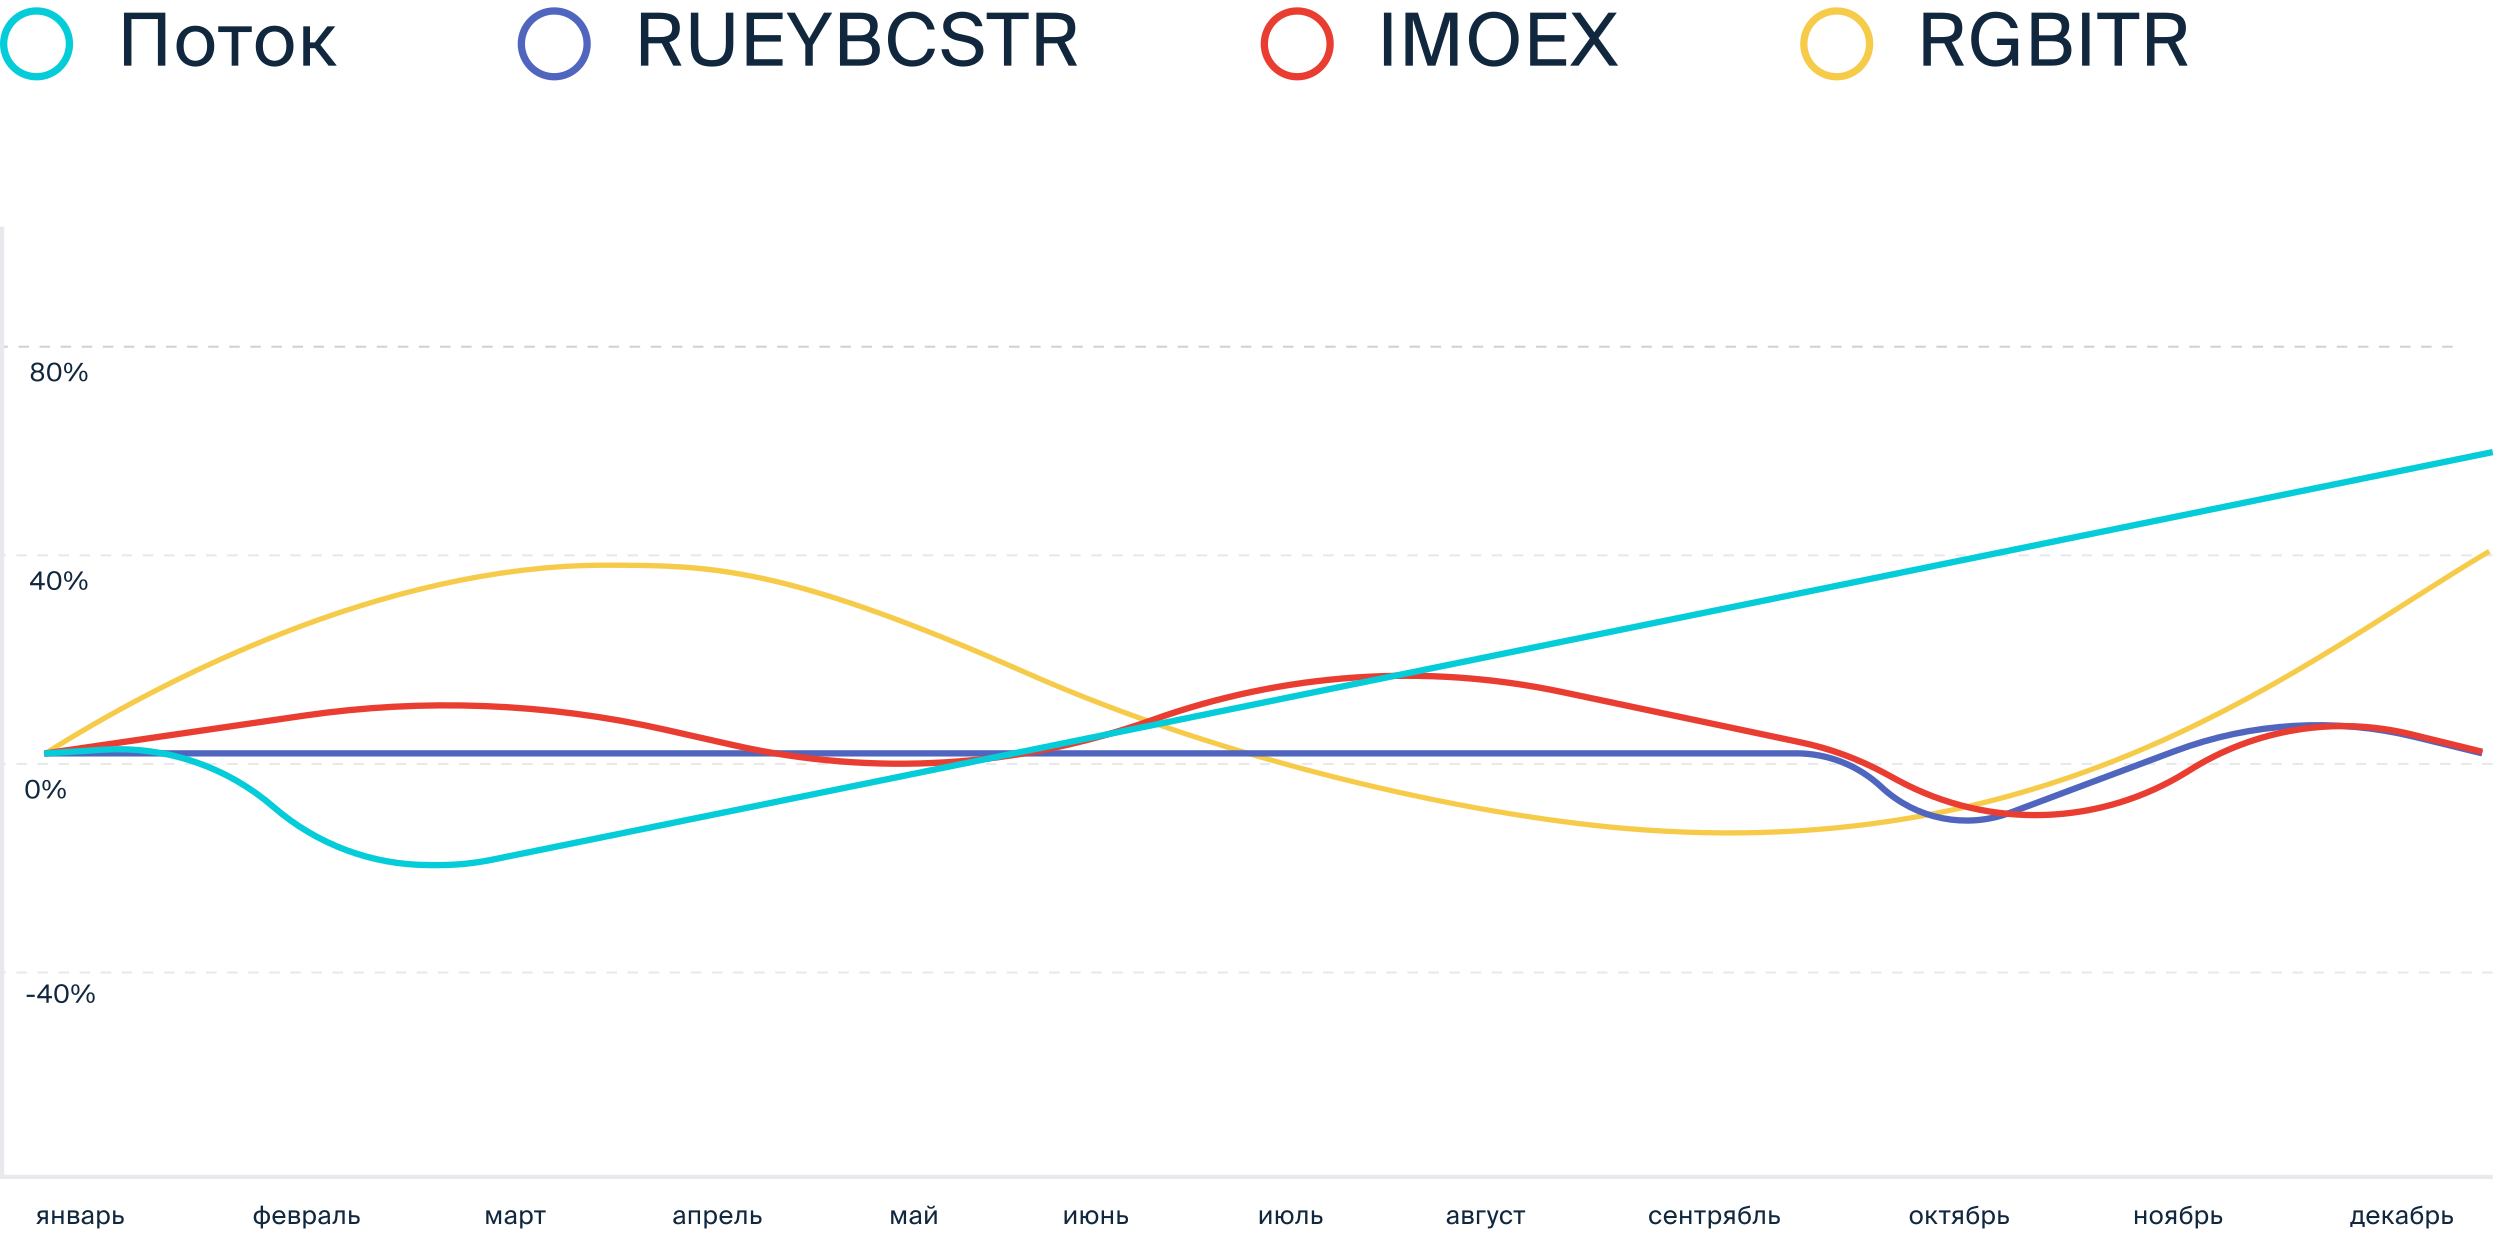 <svg width="344" height="170" viewBox="0 0 344 170" fill="none" xmlns="http://www.w3.org/2000/svg">
<circle cx="5.029" cy="6.035" r="4.526" stroke="#04CCD9" stroke-width="1.006"/>
<path d="M22.753 9.032V1.74H17.059V9.032H18.085V2.625H21.727V9.032H22.753ZM25.265 6.347C25.265 4.868 26.05 4.335 26.885 4.335C27.72 4.335 28.504 4.898 28.504 6.347C28.504 7.735 27.72 8.358 26.885 8.358C26.05 8.358 25.265 7.795 25.265 6.347ZM26.885 3.53C25.628 3.53 24.29 4.385 24.29 6.347C24.29 8.308 25.628 9.163 26.885 9.163C28.142 9.163 29.48 8.308 29.48 6.347C29.48 4.385 28.142 3.53 26.885 3.53ZM34.643 4.415V3.621H30.026V4.415H31.877V9.032H32.792V4.415H34.643ZM36.168 6.347C36.168 4.868 36.953 4.335 37.788 4.335C38.623 4.335 39.407 4.898 39.407 6.347C39.407 7.735 38.623 8.358 37.788 8.358C36.953 8.358 36.168 7.795 36.168 6.347ZM37.788 3.53C36.531 3.53 35.193 4.385 35.193 6.347C35.193 8.308 36.531 9.163 37.788 9.163C39.045 9.163 40.383 8.308 40.383 6.347C40.383 4.385 39.045 3.53 37.788 3.53ZM45.209 9.032H46.346L44.093 6.176L46.135 3.621H45.049L43.329 5.834H42.655V3.621H41.729V9.032H42.655V6.628H43.349L45.209 9.032Z" fill="#10273D"/>
<circle cx="76.264" cy="6.035" r="4.526" stroke="#4F65BE" stroke-width="1.006"/>
<path d="M92.639 9.032H93.786L92.096 5.793C92.991 5.552 93.544 4.999 93.544 3.842C93.544 2.092 92.277 1.74 90.507 1.74H88.193V9.032H89.219V5.964H90.507C90.698 5.964 90.869 5.964 91.06 5.954L92.639 9.032ZM90.587 2.605C91.663 2.605 92.488 2.736 92.488 3.862C92.488 4.989 91.663 5.099 90.587 5.099H89.219V2.605H90.587ZM95.061 1.74V6.065C95.061 8.338 95.947 9.163 97.968 9.163C100.091 9.163 100.906 8.117 100.906 5.984V1.74H99.88V6.065C99.88 7.503 99.367 8.278 97.968 8.278C96.6 8.278 96.088 7.614 96.088 6.176V1.74H95.061ZM102.731 9.032H107.68V8.147H103.757V5.723H107.448V4.838H103.757V2.625H107.68V1.74H102.731V9.032ZM108.236 1.74L110.811 6.186V9.032H111.837V6.206L114.512 1.74H113.386L111.354 5.3L109.362 1.74H108.236ZM115.579 9.032H118.455C119.914 9.032 121.071 8.429 121.071 6.88C121.071 5.984 120.658 5.441 119.964 5.15C120.477 4.858 120.769 4.234 120.769 3.54C120.769 2.092 119.562 1.74 118.204 1.74H115.579V9.032ZM116.605 5.673H118.405C119.502 5.673 120.014 6.035 120.014 6.89C120.014 7.725 119.512 8.167 118.465 8.167H116.605V5.673ZM116.605 2.605H118.365C119.18 2.605 119.733 2.927 119.733 3.681C119.733 4.536 119.21 4.858 118.365 4.858H116.605V2.605ZM127.658 6.709C127.426 7.644 126.722 8.298 125.556 8.298C124.198 8.298 123.232 7.222 123.232 5.371C123.232 3.48 124.238 2.474 125.525 2.474C126.682 2.474 127.406 3.148 127.618 4.063H128.613C128.292 2.504 127.084 1.609 125.576 1.609C123.524 1.609 122.186 3.118 122.186 5.371C122.186 7.584 123.403 9.163 125.495 9.163C127.074 9.163 128.332 8.318 128.654 6.709H127.658ZM129.785 3.601C129.785 4.808 130.781 5.371 131.787 5.592L132.692 5.783C133.597 5.995 134.261 6.296 134.261 7.071C134.261 7.795 133.647 8.298 132.561 8.298C131.435 8.298 130.74 7.775 130.549 6.769H129.543C129.735 8.217 130.821 9.163 132.541 9.163C133.989 9.163 135.317 8.399 135.317 6.98C135.317 5.512 133.979 5.089 132.863 4.848L132.018 4.657C131.334 4.506 130.831 4.184 130.831 3.54C130.831 2.725 131.817 2.474 132.38 2.474C133.104 2.474 133.949 2.766 134.191 3.601H135.186C134.895 2.202 133.738 1.609 132.42 1.609C131.243 1.609 129.785 2.202 129.785 3.601ZM138.142 9.032H139.168V2.625H141.542V1.74H135.768V2.625H138.142V9.032ZM147.056 9.032H148.203L146.513 5.793C147.408 5.552 147.962 4.999 147.962 3.842C147.962 2.092 146.694 1.74 144.924 1.74H142.61V9.032H143.636V5.964H144.924C145.115 5.964 145.286 5.964 145.477 5.954L147.056 9.032ZM145.004 2.605C146.081 2.605 146.906 2.736 146.906 3.862C146.906 4.989 146.081 5.099 145.004 5.099H143.636V2.605H145.004Z" fill="#10273D"/>
<circle cx="178.499" cy="6.035" r="4.526" stroke="#EA3D31" stroke-width="1.006"/>
<path d="M191.454 1.74H190.428V9.032H191.454V1.74ZM197.513 9.032L199.525 2.675V9.032H200.551V1.74H198.831L196.97 7.815L195.109 1.74H193.389V9.032H194.415V2.675L196.427 9.032H197.513ZM203.174 5.381C203.174 3.5 204.22 2.474 205.548 2.474C206.876 2.474 207.922 3.5 207.922 5.381C207.922 7.262 206.876 8.298 205.548 8.298C204.22 8.298 203.174 7.262 203.174 5.381ZM208.968 5.381C208.968 3.178 207.65 1.609 205.548 1.609C203.446 1.609 202.128 3.178 202.128 5.381C202.128 7.584 203.446 9.163 205.548 9.163C207.65 9.163 208.968 7.584 208.968 5.381ZM210.55 9.032H215.499V8.147H211.576V5.723H215.267V4.838H211.576V2.625H215.499V1.74H210.55V9.032ZM216.055 9.032H217.211L219.334 6.085L221.446 9.032H222.653L219.947 5.24L222.472 1.74H221.315L219.374 4.435L217.453 1.74H216.236L218.76 5.28L216.055 9.032Z" fill="#10273D"/>
<circle cx="252.733" cy="6.035" r="4.526" stroke="#F7CB4A" stroke-width="1.006"/>
<path d="M269.109 9.032H270.255L268.565 5.793C269.461 5.552 270.014 4.999 270.014 3.842C270.014 2.092 268.746 1.74 266.976 1.74H264.663V9.032H265.689V5.964H266.976C267.167 5.964 267.338 5.964 267.529 5.954L269.109 9.032ZM267.057 2.605C268.133 2.605 268.958 2.736 268.958 3.862C268.958 4.989 268.133 5.099 267.057 5.099H265.689V2.605H267.057ZM274.63 1.609C272.578 1.609 271.24 3.118 271.24 5.371C271.24 7.584 272.447 9.163 274.54 9.163C275.515 9.163 276.37 8.871 276.843 8.117L276.893 9.032H277.698V5.311H274.801V6.196H276.732V6.387C276.732 7.896 275.546 8.298 274.58 8.298C273.242 8.298 272.287 7.222 272.287 5.371C272.287 3.48 273.292 2.474 274.58 2.474C275.747 2.474 276.411 3.047 276.652 3.862H277.648C277.346 2.454 276.139 1.609 274.63 1.609ZM279.534 9.032H282.411C283.869 9.032 285.026 8.429 285.026 6.88C285.026 5.984 284.614 5.441 283.92 5.15C284.433 4.858 284.724 4.234 284.724 3.54C284.724 2.092 283.517 1.74 282.159 1.74H279.534V9.032ZM280.56 5.673H282.361C283.457 5.673 283.97 6.035 283.97 6.89C283.97 7.725 283.467 8.167 282.421 8.167H280.56V5.673ZM280.56 2.605H282.32C283.135 2.605 283.688 2.927 283.688 3.681C283.688 4.536 283.165 4.858 282.32 4.858H280.56V2.605ZM287.519 1.74H286.493V9.032H287.519V1.74ZM290.964 9.032H291.99V2.625H294.363V1.74H288.59V2.625H290.964V9.032ZM299.878 9.032H301.025L299.335 5.793C300.23 5.552 300.783 4.999 300.783 3.842C300.783 2.092 299.516 1.74 297.745 1.74H295.432V9.032H296.458V5.964H297.745C297.937 5.964 298.108 5.964 298.299 5.954L299.878 9.032ZM297.826 2.605C298.902 2.605 299.727 2.736 299.727 3.862C299.727 4.989 298.902 5.099 297.826 5.099H296.458V2.605H297.826Z" fill="#10273D"/>
<path opacity="0.1" d="M0.291 31.182L0.291 161.655" stroke="#10273D" stroke-width="0.58"/>
<path opacity="0.1" d="M343 105.117L0.58 105.117" stroke="#10273D" stroke-width="0.29" stroke-dasharray="1.45 1.45"/>
<path opacity="0.1" d="M343 76.413L0.58 76.413" stroke="#10273D" stroke-width="0.29" stroke-dasharray="1.45 1.45"/>
<path opacity="0.2" d="M337.491 47.709L0.58 47.709" stroke="#10273D" stroke-width="0.29" stroke-dasharray="1.45 1.45"/>
<path opacity="0.1" d="M343 133.82L0.58 133.82" stroke="#10273D" stroke-width="0.29" stroke-dasharray="1.45 1.45"/>
<path d="M6.455 103.968C21.845 94.237 52.699 78.141 83.225 78.141V77.409C52.48 77.409 21.48 93.615 6.09 103.346L6.455 103.968ZM83.225 78.141C90.592 78.141 96.755 78.178 105.253 80.043C113.75 81.909 124.582 85.64 141.249 92.993L141.541 92.335C124.837 84.945 113.969 81.214 105.399 79.312C96.828 77.409 90.592 77.409 83.225 77.409V78.141ZM141.249 92.993C168.565 105.065 201.571 112.455 223.599 114.357L223.672 113.625C201.68 111.76 168.748 104.37 141.541 92.335L141.249 92.993ZM223.599 114.357C283.921 119.478 316.744 91.567 342.711 76.166L342.346 75.544C316.307 90.981 283.702 118.747 223.672 113.625L223.599 114.357Z" fill="#F7CB4A"/>
<path d="M6.09 103.66H247.143C251.498 103.66 255.69 105.313 258.871 108.286V108.286C263.637 112.739 270.513 114.108 276.622 111.822L299.25 103.353C309.807 99.401 321.309 98.718 332.26 101.391L341.551 103.66" stroke="#4F65BE" stroke-width="0.87"/>
<path d="M6.232 103.668L41.723 98.489C58.319 96.067 75.219 96.721 91.579 100.419L100.967 102.541C120.144 106.875 140.157 105.66 158.668 99.037V99.037C176.701 92.586 196.169 91.263 214.908 95.215L247.787 102.149C251.852 103.006 255.772 104.45 259.422 106.434L261.109 107.35C273.725 114.207 289.063 113.704 301.203 106.036V106.036C310.307 100.287 321.358 98.488 331.816 101.054L341.549 103.442" stroke="#EA3D31" stroke-width="0.87"/>
<path d="M6.09 103.68L14.187 103.161C22.747 102.612 31.18 105.451 37.667 111.064V111.064C43.607 116.204 51.2 119.034 59.055 119.034H60.418C62.855 119.034 65.286 118.788 67.674 118.302L343.001 62.205" stroke="#04CCD9" stroke-width="0.87"/>
<path d="M4.774 137.178V136.879H3.668V137.178H4.774ZM6.378 135.894V137.06H5.476L6.378 135.894ZM7.16 137.06H6.698V135.46H6.374L5.125 137.06V137.359H6.378V137.982H6.698V137.359H7.16V137.06ZM9.098 136.719C9.098 137.425 8.855 137.763 8.455 137.763C8.055 137.763 7.811 137.425 7.811 136.719C7.811 136.02 8.055 135.679 8.455 135.679C8.848 135.679 9.098 136.02 9.098 136.719ZM9.436 136.719C9.436 135.922 9.126 135.414 8.455 135.414C7.783 135.414 7.474 135.922 7.474 136.719C7.474 137.516 7.783 138.027 8.455 138.027C9.126 138.027 9.436 137.516 9.436 136.719ZM10.372 136.903C10.752 136.903 10.946 136.601 10.946 136.169C10.946 135.738 10.752 135.435 10.372 135.435C9.997 135.435 9.805 135.738 9.805 136.169C9.805 136.601 9.997 136.903 10.372 136.903ZM10.372 136.712C10.177 136.712 10.07 136.517 10.07 136.169C10.07 135.821 10.177 135.623 10.372 135.623C10.578 135.623 10.682 135.821 10.682 136.169C10.682 136.517 10.578 136.712 10.372 136.712ZM10.72 137.982L12.46 135.46H12.108L10.369 137.982H10.72ZM12.46 138.006C12.839 138.006 13.034 137.704 13.034 137.272C13.034 136.841 12.839 136.538 12.46 136.538C12.084 136.538 11.893 136.841 11.893 137.272C11.893 137.704 12.084 138.006 12.46 138.006ZM12.46 137.815C12.265 137.815 12.157 137.62 12.157 137.272C12.157 136.924 12.265 136.726 12.46 136.726C12.665 136.726 12.77 136.924 12.77 137.272C12.77 137.62 12.665 137.815 12.46 137.815Z" fill="#10273D"/>
<path d="M6.582 166.552H5.848C5.416 166.552 5.152 166.744 5.152 167.13C5.152 167.408 5.312 167.589 5.549 167.669L4.981 168.424H5.375L5.883 167.756C5.9 167.76 5.917 167.76 5.935 167.76H6.265V168.424H6.582V166.552ZM6.265 166.827V167.485H5.893C5.674 167.485 5.475 167.405 5.475 167.151C5.475 166.925 5.632 166.827 5.865 166.827H6.265ZM8.745 168.424V166.552H8.429V167.332H7.503V166.552H7.186V168.424H7.503V167.607H8.429V168.424H8.745ZM9.349 166.552V168.424H10.219C10.619 168.424 10.922 168.268 10.922 167.878C10.922 167.627 10.779 167.495 10.584 167.44C10.758 167.366 10.845 167.227 10.845 167.029C10.845 166.65 10.539 166.552 10.163 166.552H9.349ZM9.666 167.339V166.827H10.132C10.368 166.827 10.515 166.869 10.515 167.064C10.515 167.276 10.375 167.339 10.142 167.339H9.666ZM9.666 167.6H10.16C10.452 167.6 10.591 167.666 10.591 167.874C10.591 168.069 10.448 168.149 10.17 168.149H9.666V167.6ZM12.524 167.641C12.524 168.083 12.242 168.219 11.947 168.219C11.72 168.219 11.585 168.101 11.585 167.923C11.585 167.666 11.95 167.579 12.524 167.523V167.641ZM11.877 168.469C12.211 168.469 12.402 168.362 12.517 168.167C12.521 168.278 12.531 168.355 12.542 168.424H12.862C12.823 168.247 12.809 168.035 12.813 167.718L12.816 167.286C12.82 166.758 12.59 166.514 12.072 166.514C11.71 166.514 11.348 166.74 11.32 167.144H11.647C11.661 166.911 11.811 166.772 12.075 166.772C12.312 166.772 12.5 166.883 12.5 167.227V167.273C11.734 167.356 11.233 167.488 11.233 167.93C11.233 168.275 11.526 168.469 11.877 168.469ZM13.375 166.552V169.033H13.692V168.142C13.807 168.341 14.002 168.469 14.304 168.469C14.736 168.469 15.104 168.118 15.104 167.495C15.104 166.883 14.736 166.521 14.304 166.521C14.002 166.521 13.807 166.65 13.692 166.848V166.552H13.375ZM13.678 167.495C13.678 167.001 13.942 166.792 14.224 166.792C14.548 166.792 14.76 167.046 14.76 167.495C14.76 167.944 14.548 168.198 14.224 168.198C13.942 168.198 13.678 167.989 13.678 167.495ZM15.882 167.213V166.552H15.565V168.424H16.323C16.755 168.424 17.026 168.268 17.026 167.805C17.026 167.405 16.817 167.213 16.327 167.213H15.882ZM15.882 168.149V167.488H16.289C16.57 167.488 16.717 167.558 16.717 167.805C16.717 168.055 16.574 168.149 16.296 168.149H15.882Z" fill="#10273D"/>
<path d="M36.189 165.902H35.872V166.556C35.329 166.556 34.908 166.859 34.908 167.495C34.908 168.153 35.329 168.442 35.872 168.442V169.033H36.189V168.442C36.728 168.442 37.153 168.153 37.153 167.495C37.153 166.859 36.735 166.556 36.189 166.556V165.902ZM35.872 168.17C35.5 168.17 35.246 167.961 35.246 167.506C35.246 167.046 35.51 166.827 35.872 166.827V168.17ZM36.189 166.827C36.561 166.827 36.815 167.046 36.815 167.506C36.815 167.961 36.551 168.17 36.189 168.17V166.827ZM39.274 167.593C39.312 166.998 38.974 166.521 38.4 166.521C37.889 166.521 37.492 166.897 37.492 167.492C37.492 168.045 37.819 168.469 38.411 168.469C38.867 168.469 39.166 168.202 39.249 167.881H38.922C38.842 168.066 38.689 168.191 38.411 168.191C38.136 168.191 37.844 167.996 37.833 167.593H39.274ZM38.4 166.792C38.738 166.792 38.929 167.057 38.94 167.321H37.837C37.865 166.945 38.122 166.792 38.4 166.792ZM39.733 166.552V168.424H40.603C41.003 168.424 41.306 168.268 41.306 167.878C41.306 167.627 41.163 167.495 40.968 167.44C41.142 167.366 41.229 167.227 41.229 167.029C41.229 166.65 40.923 166.552 40.547 166.552H39.733ZM40.05 167.339V166.827H40.516C40.752 166.827 40.899 166.869 40.899 167.064C40.899 167.276 40.76 167.339 40.526 167.339H40.05ZM40.05 167.6H40.544C40.836 167.6 40.975 167.666 40.975 167.874C40.975 168.069 40.833 168.149 40.554 168.149H40.05V167.6ZM41.746 166.552V169.033H42.063V168.142C42.178 168.341 42.373 168.469 42.675 168.469C43.107 168.469 43.475 168.118 43.475 167.495C43.475 166.883 43.107 166.521 42.675 166.521C42.373 166.521 42.178 166.65 42.063 166.848V166.552H41.746ZM42.049 167.495C42.049 167.001 42.313 166.792 42.595 166.792C42.919 166.792 43.131 167.046 43.131 167.495C43.131 167.944 42.919 168.198 42.595 168.198C42.313 168.198 42.049 167.989 42.049 167.495ZM45.098 167.641C45.098 168.083 44.816 168.219 44.52 168.219C44.294 168.219 44.159 168.101 44.159 167.923C44.159 167.666 44.524 167.579 45.098 167.523V167.641ZM44.451 168.469C44.785 168.469 44.976 168.362 45.091 168.167C45.095 168.278 45.105 168.355 45.115 168.424H45.435C45.397 168.247 45.383 168.035 45.387 167.718L45.39 167.286C45.394 166.758 45.164 166.514 44.646 166.514C44.284 166.514 43.922 166.74 43.894 167.144H44.221C44.235 166.911 44.385 166.772 44.649 166.772C44.886 166.772 45.074 166.883 45.074 167.227V167.273C44.308 167.356 43.807 167.488 43.807 167.93C43.807 168.275 44.099 168.469 44.451 168.469ZM47.428 166.552H46.179L46.151 167.193C46.113 167.968 45.953 168.149 45.785 168.149H45.751V168.424H45.81C46.245 168.424 46.408 168.035 46.453 167.28L46.481 166.827H47.111V168.424H47.428V166.552ZM48.35 167.213V166.552H48.033V168.424H48.792C49.223 168.424 49.495 168.268 49.495 167.805C49.495 167.405 49.286 167.213 48.795 167.213H48.35ZM48.35 168.149V167.488H48.757C49.039 167.488 49.185 167.558 49.185 167.805C49.185 168.055 49.042 168.149 48.764 168.149H48.35Z" fill="#10273D"/>
<path d="M68.958 166.552H68.505L67.945 167.993L67.364 166.552H66.912V168.424H67.222V166.942L67.82 168.424H68.046L68.648 166.921V168.424H68.958V166.552ZM70.726 167.641C70.726 168.083 70.444 168.219 70.148 168.219C69.922 168.219 69.787 168.101 69.787 167.923C69.787 167.666 70.152 167.579 70.726 167.523V167.641ZM70.079 168.469C70.413 168.469 70.604 168.362 70.719 168.167C70.722 168.278 70.733 168.355 70.743 168.424H71.063C71.025 168.247 71.011 168.035 71.015 167.718L71.018 167.286C71.022 166.758 70.792 166.514 70.274 166.514C69.912 166.514 69.55 166.74 69.522 167.144H69.849C69.863 166.911 70.013 166.772 70.277 166.772C70.514 166.772 70.701 166.883 70.701 167.227V167.273C69.936 167.356 69.435 167.488 69.435 167.93C69.435 168.275 69.727 168.469 70.079 168.469ZM71.577 166.552V169.033H71.894V168.142C72.008 168.341 72.203 168.469 72.506 168.469C72.937 168.469 73.306 168.118 73.306 167.495C73.306 166.883 72.937 166.521 72.506 166.521C72.203 166.521 72.008 166.65 71.894 166.848V166.552H71.577ZM71.88 167.495C71.88 167.001 72.144 166.792 72.426 166.792C72.749 166.792 72.962 167.046 72.962 167.495C72.962 167.944 72.749 168.198 72.426 168.198C72.144 168.198 71.88 167.989 71.88 167.495ZM75.087 166.827V166.552H73.49V166.827H74.13V168.424H74.447V166.827H75.087Z" fill="#10273D"/>
<path d="M93.931 167.641C93.931 168.083 93.65 168.219 93.354 168.219C93.128 168.219 92.992 168.101 92.992 167.923C92.992 167.666 93.357 167.579 93.931 167.523V167.641ZM93.284 168.469C93.618 168.469 93.81 168.362 93.924 168.167C93.928 168.278 93.938 168.355 93.949 168.424H94.269C94.231 168.247 94.217 168.035 94.22 167.718L94.224 167.286C94.227 166.758 93.998 166.514 93.479 166.514C93.117 166.514 92.755 166.74 92.728 167.144H93.055C93.069 166.911 93.218 166.772 93.483 166.772C93.719 166.772 93.907 166.883 93.907 167.227V167.273C93.142 167.356 92.641 167.488 92.641 167.93C92.641 168.275 92.933 168.469 93.284 168.469ZM96.324 166.552H94.782V168.424H95.099V166.827H96.007V168.424H96.324V166.552ZM96.928 166.552V169.033H97.245V168.142C97.359 168.341 97.554 168.469 97.857 168.469C98.288 168.469 98.657 168.118 98.657 167.495C98.657 166.883 98.288 166.521 97.857 166.521C97.554 166.521 97.359 166.65 97.245 166.848V166.552H96.928ZM97.231 167.495C97.231 167.001 97.495 166.792 97.777 166.792C98.101 166.792 98.313 167.046 98.313 167.495C98.313 167.944 98.101 168.198 97.777 168.198C97.495 168.198 97.231 167.989 97.231 167.495ZM100.78 167.593C100.819 166.998 100.481 166.521 99.907 166.521C99.395 166.521 98.999 166.897 98.999 167.492C98.999 168.045 99.326 168.469 99.917 168.469C100.373 168.469 100.672 168.202 100.756 167.881H100.429C100.349 168.066 100.196 168.191 99.917 168.191C99.643 168.191 99.35 167.996 99.34 167.593H100.78ZM99.907 166.792C100.244 166.792 100.436 167.057 100.446 167.321H99.343C99.371 166.945 99.629 166.792 99.907 166.792ZM102.718 166.552H101.469L101.441 167.193C101.403 167.968 101.243 168.149 101.076 168.149H101.041V168.424H101.101C101.535 168.424 101.699 168.035 101.744 167.28L101.772 166.827H102.402V168.424H102.718V166.552ZM103.641 167.213V166.552H103.324V168.424H104.083C104.514 168.424 104.785 168.268 104.785 167.805C104.785 167.405 104.577 167.213 104.086 167.213H103.641ZM103.641 168.149V167.488H104.048C104.33 167.488 104.476 167.558 104.476 167.805C104.476 168.055 104.333 168.149 104.055 168.149H103.641Z" fill="#10273D"/>
<path d="M124.673 166.552H124.22L123.66 167.993L123.079 166.552H122.627V168.424H122.936V166.942L123.535 168.424H123.761L124.363 166.921V168.424H124.673V166.552ZM126.441 167.641C126.441 168.083 126.159 168.219 125.863 168.219C125.637 168.219 125.501 168.101 125.501 167.923C125.501 167.666 125.867 167.579 126.441 167.523V167.641ZM125.794 168.469C126.128 168.469 126.319 168.362 126.434 168.167C126.437 168.278 126.448 168.355 126.458 168.424H126.778C126.74 168.247 126.726 168.035 126.73 167.718L126.733 167.286C126.736 166.758 126.507 166.514 125.988 166.514C125.627 166.514 125.265 166.74 125.237 167.144H125.564C125.578 166.911 125.727 166.772 125.992 166.772C126.229 166.772 126.416 166.883 126.416 167.227V167.273C125.651 167.356 125.15 167.488 125.15 167.93C125.15 168.275 125.442 168.469 125.794 168.469ZM128.412 165.902C128.398 166.013 128.311 166.114 128.106 166.114C127.901 166.114 127.817 166.013 127.803 165.902H127.556C127.574 166.11 127.72 166.323 128.102 166.323C128.499 166.323 128.631 166.11 128.659 165.902H128.412ZM128.576 168.424H128.892V166.552H128.576L127.608 167.965V166.552H127.292V168.424H127.608L128.576 167.012V168.424Z" fill="#10273D"/>
<path d="M147.768 168.424H148.085V166.552H147.768L146.801 167.965V166.552H146.484V168.424H146.801L147.768 167.012V168.424ZM150.229 166.521C149.846 166.521 149.453 166.765 149.387 167.332H149.008V166.552H148.691V168.424H149.008V167.607H149.38C149.425 168.205 149.839 168.469 150.229 168.469C150.664 168.469 151.126 168.174 151.126 167.495C151.126 166.817 150.664 166.521 150.229 166.521ZM150.229 168.191C149.968 168.191 149.714 167.996 149.714 167.495C149.714 166.984 149.968 166.799 150.229 166.799C150.518 166.799 150.789 166.994 150.789 167.495C150.789 167.975 150.518 168.191 150.229 168.191ZM153.153 168.424V166.552H152.836V167.332H151.911V166.552H151.594V168.424H151.911V167.607H152.836V168.424H153.153ZM154.073 167.213V166.552H153.757V168.424H154.515C154.947 168.424 155.218 168.268 155.218 167.805C155.218 167.405 155.009 167.213 154.519 167.213H154.073ZM154.073 168.149V167.488H154.481C154.762 167.488 154.909 167.558 154.909 167.805C154.909 168.055 154.766 168.149 154.488 168.149H154.073Z" fill="#10273D"/>
<path d="M174.625 168.424H174.942V166.552H174.625L173.658 167.965V166.552H173.342V168.424H173.658L174.625 167.012V168.424ZM177.086 166.521C176.704 166.521 176.31 166.765 176.244 167.332H175.865V166.552H175.548V168.424H175.865V167.607H176.237C176.283 168.205 176.697 168.469 177.086 168.469C177.521 168.469 177.984 168.174 177.984 167.495C177.984 166.817 177.521 166.521 177.086 166.521ZM177.086 168.191C176.825 168.191 176.571 167.996 176.571 167.495C176.571 166.984 176.825 166.799 177.086 166.799C177.375 166.799 177.646 166.994 177.646 167.495C177.646 167.975 177.375 168.191 177.086 168.191ZM179.903 166.552H178.654L178.626 167.193C178.588 167.968 178.428 168.149 178.261 168.149H178.226V168.424H178.285C178.72 168.424 178.884 168.035 178.929 167.28L178.957 166.827H179.587V168.424H179.903V166.552ZM180.826 167.213V166.552H180.509V168.424H181.267C181.699 168.424 181.97 168.268 181.97 167.805C181.97 167.405 181.762 167.213 181.271 167.213H180.826ZM180.826 168.149V167.488H181.233C181.514 167.488 181.661 167.558 181.661 167.805C181.661 168.055 181.518 168.149 181.24 168.149H180.826Z" fill="#10273D"/>
<path d="M200.361 167.641C200.361 168.083 200.079 168.219 199.784 168.219C199.557 168.219 199.422 168.101 199.422 167.923C199.422 167.666 199.787 167.579 200.361 167.523V167.641ZM199.714 168.469C200.048 168.469 200.239 168.362 200.354 168.167C200.358 168.278 200.368 168.355 200.379 168.424H200.699C200.66 168.247 200.646 168.035 200.65 167.718L200.653 167.286C200.657 166.758 200.427 166.514 199.909 166.514C199.547 166.514 199.185 166.74 199.157 167.144H199.484C199.498 166.911 199.648 166.772 199.912 166.772C200.149 166.772 200.337 166.883 200.337 167.227V167.273C199.571 167.356 199.07 167.488 199.07 167.93C199.07 168.275 199.363 168.469 199.714 168.469ZM201.212 166.552V168.424H202.082C202.482 168.424 202.785 168.268 202.785 167.878C202.785 167.627 202.642 167.495 202.447 167.44C202.621 167.366 202.708 167.227 202.708 167.029C202.708 166.65 202.402 166.552 202.026 166.552H201.212ZM201.529 167.339V166.827H201.995C202.232 166.827 202.378 166.869 202.378 167.064C202.378 167.276 202.239 167.339 202.005 167.339H201.529ZM201.529 167.6H202.023C202.315 167.6 202.454 167.666 202.454 167.874C202.454 168.069 202.312 168.149 202.033 168.149H201.529V167.6ZM204.419 166.827V166.552H203.225V168.424H203.542V166.827H204.419ZM204.729 169.033H204.893C205.314 169.033 205.404 168.908 205.544 168.504L206.212 166.552H205.881L205.418 167.996L204.942 166.552H204.59L205.265 168.424L205.251 168.462C205.168 168.755 205.067 168.769 204.858 168.769H204.729V169.033ZM207.29 166.521C206.736 166.521 206.385 166.935 206.385 167.492C206.385 168.062 206.719 168.469 207.258 168.469C207.697 168.469 208.027 168.167 208.093 167.815H207.766C207.721 168.01 207.537 168.191 207.269 168.191C206.99 168.191 206.729 167.961 206.729 167.488C206.729 167.019 206.99 166.799 207.269 166.799C207.516 166.799 207.707 166.956 207.752 167.179H208.072C208.027 166.859 207.749 166.521 207.29 166.521ZM209.858 166.827V166.552H208.261V166.827H208.901V168.424H209.217V166.827H209.858Z" fill="#10273D"/>
<path d="M227.815 166.521C227.262 166.521 226.911 166.935 226.911 167.492C226.911 168.062 227.245 168.469 227.784 168.469C228.222 168.469 228.553 168.167 228.619 167.815H228.292C228.247 168.01 228.062 168.191 227.794 168.191C227.516 168.191 227.255 167.961 227.255 167.488C227.255 167.019 227.516 166.799 227.794 166.799C228.041 166.799 228.233 166.956 228.278 167.179H228.598C228.553 166.859 228.274 166.521 227.815 166.521ZM230.715 167.593C230.754 166.998 230.416 166.521 229.842 166.521C229.331 166.521 228.934 166.897 228.934 167.492C228.934 168.045 229.261 168.469 229.852 168.469C230.308 168.469 230.607 168.202 230.691 167.881H230.364C230.284 168.066 230.131 168.191 229.852 168.191C229.578 168.191 229.285 167.996 229.275 167.593H230.715ZM229.842 166.792C230.179 166.792 230.371 167.057 230.381 167.321H229.278C229.306 166.945 229.564 166.792 229.842 166.792ZM232.733 168.424V166.552H232.417V167.332H231.491V166.552H231.175V168.424H231.491V167.607H232.417V168.424H232.733ZM234.719 166.827V166.552H233.122V166.827H233.762V168.424H234.078V166.827H234.719ZM235.109 166.552V169.033H235.426V168.142C235.541 168.341 235.735 168.469 236.038 168.469C236.47 168.469 236.838 168.118 236.838 167.495C236.838 166.883 236.47 166.521 236.038 166.521C235.735 166.521 235.541 166.65 235.426 166.848V166.552H235.109ZM235.412 167.495C235.412 167.001 235.676 166.792 235.958 166.792C236.282 166.792 236.494 167.046 236.494 167.495C236.494 167.944 236.282 168.198 235.958 168.198C235.676 168.198 235.412 167.989 235.412 167.495ZM238.684 166.552H237.95C237.518 166.552 237.254 166.744 237.254 167.13C237.254 167.408 237.414 167.589 237.65 167.669L237.083 168.424H237.476L237.984 167.756C238.002 167.76 238.019 167.76 238.036 167.76H238.367V168.424H238.684V166.552ZM238.367 166.827V167.485H237.995C237.776 167.485 237.577 167.405 237.577 167.151C237.577 166.925 237.734 166.827 237.967 166.827H238.367ZM240.13 166.66C239.852 166.66 239.601 166.782 239.476 167.043C239.521 166.577 239.741 166.406 240.196 166.305L240.795 166.177V165.895L240.179 166.017C239.427 166.166 239.205 166.559 239.194 167.234V167.45C239.194 168.132 239.591 168.469 240.075 168.469C240.534 168.469 240.92 168.149 240.92 167.547C240.92 166.956 240.555 166.66 240.13 166.66ZM240.075 168.195C239.758 168.195 239.535 167.948 239.535 167.551C239.535 167.13 239.793 166.935 240.078 166.935C240.367 166.935 240.582 167.144 240.582 167.554C240.582 167.961 240.381 168.195 240.075 168.195ZM242.841 166.552H241.592L241.564 167.193C241.526 167.968 241.366 168.149 241.199 168.149H241.164V168.424H241.223C241.658 168.424 241.822 168.035 241.867 167.28L241.895 166.827H242.525V168.424H242.841V166.552ZM243.764 167.213V166.552H243.447V168.424H244.205C244.637 168.424 244.908 168.268 244.908 167.805C244.908 167.405 244.699 167.213 244.209 167.213H243.764ZM243.764 168.149V167.488H244.171C244.452 167.488 244.599 167.558 244.599 167.805C244.599 168.055 244.456 168.149 244.178 168.149H243.764Z" fill="#10273D"/>
<path d="M263.112 167.495C263.112 166.984 263.384 166.799 263.673 166.799C263.961 166.799 264.233 166.994 264.233 167.495C264.233 167.975 263.961 168.191 263.673 168.191C263.384 168.191 263.112 167.996 263.112 167.495ZM263.673 166.521C263.238 166.521 262.775 166.817 262.775 167.495C262.775 168.174 263.238 168.469 263.673 168.469C264.108 168.469 264.57 168.174 264.57 167.495C264.57 166.817 264.108 166.521 263.673 166.521ZM266.24 168.424H266.633L265.854 167.436L266.56 166.552H266.184L265.589 167.318H265.356V166.552H265.036V168.424H265.356V167.593H265.596L266.24 168.424ZM268.386 166.827V166.552H266.789V166.827H267.429V168.424H267.746V166.827H268.386ZM270.094 166.552H269.359C268.928 166.552 268.664 166.744 268.664 167.13C268.664 167.408 268.824 167.589 269.06 167.669L268.493 168.424H268.886L269.394 167.756C269.412 167.76 269.429 167.76 269.446 167.76H269.777V168.424H270.094V166.552ZM269.777 166.827V167.485H269.405C269.185 167.485 268.987 167.405 268.987 167.151C268.987 166.925 269.144 166.827 269.377 166.827H269.777ZM271.54 166.66C271.262 166.66 271.011 166.782 270.886 167.043C270.931 166.577 271.15 166.406 271.606 166.305L272.205 166.177V165.895L271.589 166.017C270.837 166.166 270.615 166.559 270.604 167.234V167.45C270.604 168.132 271.001 168.469 271.484 168.469C271.944 168.469 272.33 168.149 272.33 167.547C272.33 166.956 271.965 166.66 271.54 166.66ZM271.484 168.195C271.168 168.195 270.945 167.948 270.945 167.551C270.945 167.13 271.203 166.935 271.488 166.935C271.777 166.935 271.992 167.144 271.992 167.554C271.992 167.961 271.791 168.195 271.484 168.195ZM272.772 166.552V169.033H273.089V168.142C273.204 168.341 273.399 168.469 273.701 168.469C274.133 168.469 274.502 168.118 274.502 167.495C274.502 166.883 274.133 166.521 273.701 166.521C273.399 166.521 273.204 166.65 273.089 166.848V166.552H272.772ZM273.075 167.495C273.075 167.001 273.339 166.792 273.621 166.792C273.945 166.792 274.157 167.046 274.157 167.495C274.157 167.944 273.945 168.198 273.621 168.198C273.339 168.198 273.075 167.989 273.075 167.495ZM275.279 167.213V166.552H274.962V168.424H275.721C276.152 168.424 276.423 168.268 276.423 167.805C276.423 167.405 276.215 167.213 275.724 167.213H275.279ZM275.279 168.149V167.488H275.686C275.968 167.488 276.114 167.558 276.114 167.805C276.114 168.055 275.971 168.149 275.693 168.149H275.279Z" fill="#10273D"/>
<path d="M295.33 168.424V166.552H295.014V167.332H294.088V166.552H293.772V168.424H294.088V167.607H295.014V168.424H295.33ZM296.132 167.495C296.132 166.984 296.404 166.799 296.693 166.799C296.981 166.799 297.253 166.994 297.253 167.495C297.253 167.975 296.981 168.191 296.693 168.191C296.404 168.191 296.132 167.996 296.132 167.495ZM296.693 166.521C296.258 166.521 295.795 166.817 295.795 167.495C295.795 168.174 296.258 168.469 296.693 168.469C297.128 168.469 297.59 168.174 297.59 167.495C297.59 166.817 297.128 166.521 296.693 166.521ZM299.441 166.552H298.707C298.275 166.552 298.011 166.744 298.011 167.13C298.011 167.408 298.171 167.589 298.407 167.669L297.84 168.424H298.233L298.741 167.756C298.759 167.76 298.776 167.76 298.794 167.76H299.124V168.424H299.441V166.552ZM299.124 166.827V167.485H298.752C298.533 167.485 298.334 167.405 298.334 167.151C298.334 166.925 298.491 166.827 298.724 166.827H299.124ZM300.887 166.66C300.609 166.66 300.358 166.782 300.233 167.043C300.278 166.577 300.498 166.406 300.953 166.305L301.552 166.177V165.895L300.936 166.017C300.184 166.166 299.962 166.559 299.951 167.234V167.45C299.951 168.132 300.348 168.469 300.832 168.469C301.291 168.469 301.677 168.149 301.677 167.547C301.677 166.956 301.312 166.66 300.887 166.66ZM300.832 168.195C300.515 168.195 300.292 167.948 300.292 167.551C300.292 167.13 300.55 166.935 300.835 166.935C301.124 166.935 301.34 167.144 301.34 167.554C301.34 167.961 301.138 168.195 300.832 168.195ZM302.12 166.552V169.033H302.436V168.142C302.551 168.341 302.746 168.469 303.049 168.469C303.48 168.469 303.849 168.118 303.849 167.495C303.849 166.883 303.48 166.521 303.049 166.521C302.746 166.521 302.551 166.65 302.436 166.848V166.552H302.12ZM302.422 167.495C302.422 167.001 302.687 166.792 302.968 166.792C303.292 166.792 303.504 167.046 303.504 167.495C303.504 167.944 303.292 168.198 302.968 168.198C302.687 168.198 302.422 167.989 302.422 167.495ZM304.626 167.213V166.552H304.309V168.424H305.068C305.499 168.424 305.771 168.268 305.771 167.805C305.771 167.405 305.562 167.213 305.071 167.213H304.626ZM304.626 168.149V167.488H305.033C305.315 167.488 305.461 167.558 305.461 167.805C305.461 168.055 305.318 168.149 305.04 168.149H304.626Z" fill="#10273D"/>
<path d="M325.379 168.149H325.118V166.552H323.855L323.831 167.154C323.803 167.871 323.692 168.149 323.479 168.149H323.396V168.838H323.702V168.424H325.073V168.838H325.379V168.149ZM324.802 168.149H323.89C324.036 168.01 324.116 167.739 324.144 167.186L324.161 166.827H324.802V168.149ZM327.403 167.593C327.441 166.998 327.104 166.521 326.53 166.521C326.018 166.521 325.622 166.897 325.622 167.492C325.622 168.045 325.949 168.469 326.54 168.469C326.996 168.469 327.295 168.202 327.379 167.881H327.052C326.972 168.066 326.819 168.191 326.54 168.191C326.265 168.191 325.973 167.996 325.963 167.593H327.403ZM326.53 166.792C326.867 166.792 327.059 167.057 327.069 167.321H325.966C325.994 166.945 326.251 166.792 326.53 166.792ZM329.066 168.424H329.459L328.68 167.436L329.386 166.552H329.011L328.416 167.318H328.183V166.552H327.862V168.424H328.183V167.593H328.423L329.066 168.424ZM330.949 167.641C330.949 168.083 330.667 168.219 330.372 168.219C330.146 168.219 330.01 168.101 330.01 167.923C330.01 167.666 330.375 167.579 330.949 167.523V167.641ZM330.302 168.469C330.636 168.469 330.828 168.362 330.942 168.167C330.946 168.278 330.956 168.355 330.967 168.424H331.287C331.248 168.247 331.235 168.035 331.238 167.718L331.242 167.286C331.245 166.758 331.015 166.514 330.497 166.514C330.135 166.514 329.773 166.74 329.745 167.144H330.072C330.086 166.911 330.236 166.772 330.5 166.772C330.737 166.772 330.925 166.883 330.925 167.227V167.273C330.159 167.356 329.658 167.488 329.658 167.93C329.658 168.275 329.951 168.469 330.302 168.469ZM332.642 166.66C332.364 166.66 332.113 166.782 331.988 167.043C332.033 166.577 332.253 166.406 332.708 166.305L333.307 166.177V165.895L332.691 166.017C331.939 166.166 331.717 166.559 331.706 167.234V167.45C331.706 168.132 332.103 168.469 332.587 168.469C333.046 168.469 333.432 168.149 333.432 167.547C333.432 166.956 333.067 166.66 332.642 166.66ZM332.587 168.195C332.27 168.195 332.047 167.948 332.047 167.551C332.047 167.13 332.305 166.935 332.59 166.935C332.879 166.935 333.095 167.144 333.095 167.554C333.095 167.961 332.893 168.195 332.587 168.195ZM333.875 166.552V169.033H334.191V168.142C334.306 168.341 334.501 168.469 334.804 168.469C335.235 168.469 335.604 168.118 335.604 167.495C335.604 166.883 335.235 166.521 334.804 166.521C334.501 166.521 334.306 166.65 334.191 166.848V166.552H333.875ZM334.177 167.495C334.177 167.001 334.442 166.792 334.723 166.792C335.047 166.792 335.259 167.046 335.259 167.495C335.259 167.944 335.047 168.198 334.723 168.198C334.442 168.198 334.177 167.989 334.177 167.495ZM336.381 167.213V166.552H336.064V168.424H336.823C337.254 168.424 337.526 168.268 337.526 167.805C337.526 167.405 337.317 167.213 336.826 167.213H336.381ZM336.381 168.149V167.488H336.788C337.07 167.488 337.216 167.558 337.216 167.805C337.216 168.055 337.073 168.149 336.795 168.149H336.381Z" fill="#10273D"/>
<path d="M5.12 108.594C5.12 109.3 4.876 109.638 4.476 109.638C4.076 109.638 3.833 109.3 3.833 108.594C3.833 107.895 4.076 107.554 4.476 107.554C4.869 107.554 5.12 107.895 5.12 108.594ZM5.457 108.594C5.457 107.797 5.148 107.289 4.476 107.289C3.805 107.289 3.495 107.797 3.495 108.594C3.495 109.391 3.805 109.902 4.476 109.902C5.148 109.902 5.457 109.391 5.457 108.594ZM6.394 108.778C6.773 108.778 6.968 108.476 6.968 108.044C6.968 107.613 6.773 107.31 6.394 107.31C6.018 107.31 5.827 107.613 5.827 108.044C5.827 108.476 6.018 108.778 6.394 108.778ZM6.394 108.587C6.199 108.587 6.091 108.392 6.091 108.044C6.091 107.696 6.199 107.498 6.394 107.498C6.599 107.498 6.703 107.696 6.703 108.044C6.703 108.392 6.599 108.587 6.394 108.587ZM6.742 109.857L8.481 107.335H8.13L6.39 109.857H6.742ZM8.481 109.881C8.861 109.881 9.055 109.579 9.055 109.147C9.055 108.716 8.861 108.413 8.481 108.413C8.106 108.413 7.914 108.716 7.914 109.147C7.914 109.579 8.106 109.881 8.481 109.881ZM8.481 109.69C8.287 109.69 8.179 109.495 8.179 109.147C8.179 108.799 8.287 108.601 8.481 108.601C8.687 108.601 8.791 108.799 8.791 109.147C8.791 109.495 8.687 109.69 8.481 109.69Z" fill="#10273D"/>
<path d="M5.383 79.063V80.229H4.482L5.383 79.063ZM6.166 80.229H5.703V78.629H5.38L4.131 80.229V80.528H5.383V81.151H5.703V80.528H6.166V80.229ZM8.104 79.888C8.104 80.594 7.861 80.932 7.461 80.932C7.06 80.932 6.817 80.594 6.817 79.888C6.817 79.189 7.06 78.848 7.461 78.848C7.854 78.848 8.104 79.189 8.104 79.888ZM8.442 79.888C8.442 79.091 8.132 78.583 7.461 78.583C6.789 78.583 6.479 79.091 6.479 79.888C6.479 80.685 6.789 81.196 7.461 81.196C8.132 81.196 8.442 80.685 8.442 79.888ZM9.378 80.072C9.757 80.072 9.952 79.77 9.952 79.338C9.952 78.907 9.757 78.604 9.378 78.604C9.002 78.604 8.811 78.907 8.811 79.338C8.811 79.77 9.002 80.072 9.378 80.072ZM9.378 79.881C9.183 79.881 9.075 79.686 9.075 79.338C9.075 78.99 9.183 78.792 9.378 78.792C9.583 78.792 9.688 78.99 9.688 79.338C9.688 79.686 9.583 79.881 9.378 79.881ZM9.726 81.151L11.466 78.629H11.114L9.375 81.151H9.726ZM11.466 81.175C11.845 81.175 12.04 80.873 12.04 80.441C12.04 80.01 11.845 79.707 11.466 79.707C11.09 79.707 10.899 80.01 10.899 80.441C10.899 80.873 11.09 81.175 11.466 81.175ZM11.466 80.984C11.271 80.984 11.163 80.789 11.163 80.441C11.163 80.093 11.271 79.895 11.466 79.895C11.671 79.895 11.775 80.093 11.775 80.441C11.775 80.789 11.671 80.984 11.466 80.984Z" fill="#10273D"/>
<path d="M5.154 49.882C4.639 49.882 4.312 50.153 4.312 50.525C4.312 50.734 4.409 50.967 4.66 51.106C4.329 51.235 4.232 51.513 4.232 51.739C4.232 52.223 4.636 52.494 5.154 52.494C5.669 52.494 6.072 52.223 6.072 51.739C6.072 51.51 5.972 51.235 5.648 51.106C5.898 50.967 5.996 50.734 5.996 50.525C5.996 50.153 5.669 49.882 5.154 49.882ZM5.154 51.238C5.512 51.238 5.738 51.444 5.738 51.739C5.738 52.035 5.512 52.23 5.154 52.23C4.792 52.23 4.569 52.035 4.569 51.739C4.569 51.444 4.792 51.238 5.154 51.238ZM5.676 50.563C5.676 50.817 5.471 51.005 5.154 51.005C4.837 51.005 4.629 50.817 4.629 50.563C4.629 50.313 4.834 50.146 5.154 50.146C5.471 50.146 5.676 50.313 5.676 50.563ZM8.104 51.186C8.104 51.892 7.861 52.23 7.461 52.23C7.06 52.23 6.817 51.892 6.817 51.186C6.817 50.487 7.06 50.146 7.461 50.146C7.854 50.146 8.104 50.487 8.104 51.186ZM8.442 51.186C8.442 50.389 8.132 49.882 7.461 49.882C6.789 49.882 6.479 50.389 6.479 51.186C6.479 51.983 6.789 52.494 7.461 52.494C8.132 52.494 8.442 51.983 8.442 51.186ZM9.378 51.371C9.757 51.371 9.952 51.068 9.952 50.636C9.952 50.205 9.757 49.902 9.378 49.902C9.002 49.902 8.811 50.205 8.811 50.636C8.811 51.068 9.002 51.371 9.378 51.371ZM9.378 51.179C9.183 51.179 9.075 50.984 9.075 50.636C9.075 50.289 9.183 50.09 9.378 50.09C9.583 50.09 9.688 50.289 9.688 50.636C9.688 50.984 9.583 51.179 9.378 51.179ZM9.726 52.449L11.466 49.927H11.114L9.375 52.449H9.726ZM11.466 52.474C11.845 52.474 12.04 52.171 12.04 51.739C12.04 51.308 11.845 51.005 11.466 51.005C11.09 51.005 10.899 51.308 10.899 51.739C10.899 52.171 11.09 52.474 11.466 52.474ZM11.466 52.282C11.271 52.282 11.163 52.087 11.163 51.739C11.163 51.392 11.271 51.193 11.466 51.193C11.671 51.193 11.775 51.392 11.775 51.739C11.775 52.087 11.671 52.282 11.466 52.282Z" fill="#10273D"/>
<path opacity="0.1" d="M343 161.945H0" stroke="#10273D" stroke-width="0.58"/>
</svg>
